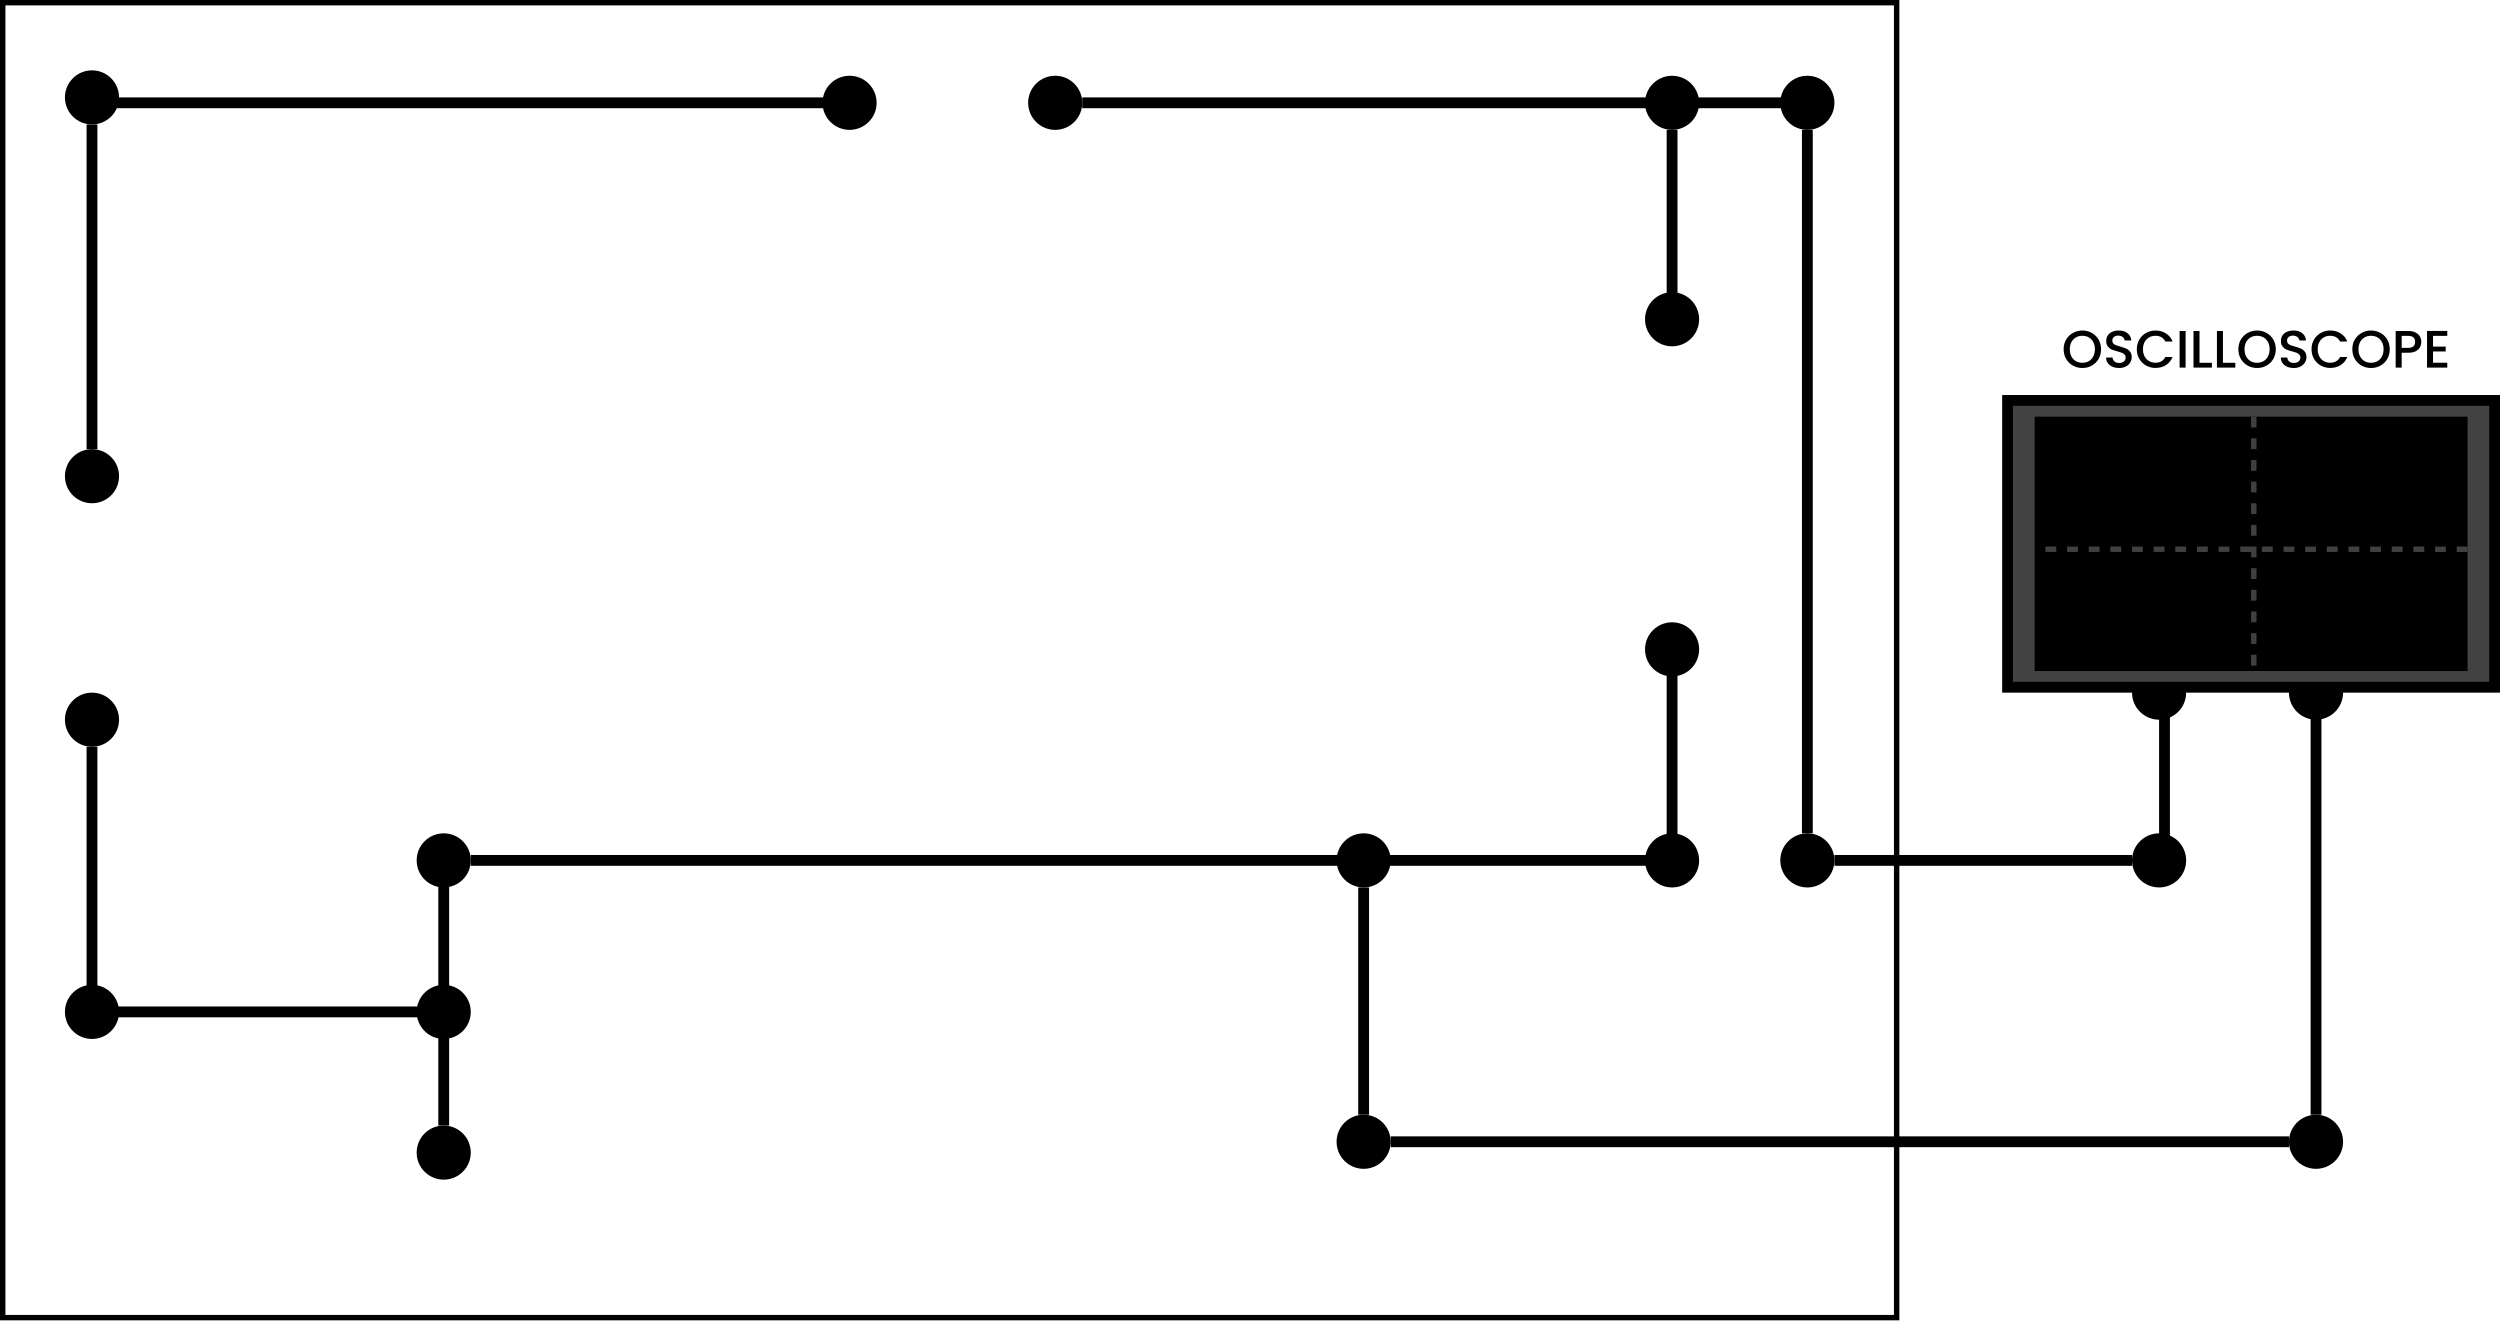 <svg width="887" height="469" viewBox="0 0 887 469" fill="none" xmlns="http://www.w3.org/2000/svg">
<g clip-path="url(#clip0_5_147)">
<path d="M738.821 130.566C737.611 130.566 736.495 130.285 735.472 129.724C734.462 129.15 733.657 128.358 733.058 127.348C732.472 126.325 732.179 125.178 732.179 123.906C732.179 122.634 732.472 121.492 733.058 120.482C733.657 119.472 734.462 118.686 735.472 118.125C736.495 117.551 737.611 117.264 738.821 117.264C740.043 117.264 741.159 117.551 742.169 118.125C743.192 118.686 743.997 119.472 744.583 120.482C745.169 121.492 745.462 122.634 745.462 123.906C745.462 125.178 745.169 126.325 744.583 127.348C743.997 128.358 743.192 129.15 742.169 129.724C741.159 130.285 740.043 130.566 738.821 130.566ZM738.821 128.714C739.681 128.714 740.448 128.521 741.122 128.134C741.795 127.735 742.319 127.174 742.693 126.45C743.08 125.714 743.273 124.866 743.273 123.906C743.273 122.945 743.08 122.104 742.693 121.38C742.319 120.657 741.795 120.102 741.122 119.715C740.448 119.329 739.681 119.135 738.821 119.135C737.96 119.135 737.193 119.329 736.52 119.715C735.846 120.102 735.316 120.657 734.929 121.38C734.555 122.104 734.368 122.945 734.368 123.906C734.368 124.866 734.555 125.714 734.929 126.45C735.316 127.174 735.846 127.735 736.52 128.134C737.193 128.521 737.96 128.714 738.821 128.714ZM751.845 130.566C750.972 130.566 750.186 130.416 749.488 130.117C748.789 129.805 748.241 129.369 747.841 128.807C747.442 128.246 747.243 127.591 747.243 126.843H749.525C749.575 127.404 749.793 127.866 750.18 128.227C750.579 128.589 751.134 128.77 751.845 128.77C752.581 128.77 753.155 128.595 753.566 128.246C753.978 127.884 754.184 127.423 754.184 126.862C754.184 126.425 754.053 126.07 753.791 125.795C753.541 125.521 753.223 125.309 752.837 125.159C752.462 125.01 751.939 124.848 751.265 124.673C750.417 124.448 749.725 124.224 749.188 123.999C748.665 123.762 748.216 123.401 747.841 122.914C747.467 122.428 747.28 121.779 747.28 120.969C747.28 120.22 747.467 119.566 747.841 119.004C748.216 118.443 748.739 118.013 749.413 117.713C750.086 117.414 750.866 117.264 751.751 117.264C753.011 117.264 754.04 117.582 754.838 118.219C755.649 118.842 756.098 119.703 756.185 120.8H753.828C753.791 120.326 753.566 119.921 753.155 119.584C752.743 119.247 752.2 119.079 751.527 119.079C750.916 119.079 750.417 119.235 750.03 119.547C749.644 119.859 749.45 120.308 749.45 120.894C749.45 121.293 749.569 121.623 749.806 121.885C750.055 122.135 750.367 122.334 750.741 122.484C751.115 122.634 751.627 122.796 752.275 122.97C753.136 123.207 753.834 123.444 754.371 123.681C754.919 123.918 755.381 124.286 755.755 124.785C756.142 125.272 756.335 125.926 756.335 126.75C756.335 127.411 756.154 128.034 755.792 128.62C755.443 129.207 754.926 129.68 754.24 130.042C753.566 130.391 752.768 130.566 751.845 130.566ZM758.141 123.906C758.141 122.634 758.434 121.492 759.02 120.482C759.619 119.472 760.423 118.686 761.433 118.125C762.456 117.551 763.572 117.264 764.782 117.264C766.167 117.264 767.395 117.607 768.468 118.293C769.553 118.967 770.339 119.927 770.825 121.174H768.262C767.925 120.488 767.457 119.977 766.859 119.64C766.26 119.304 765.568 119.135 764.782 119.135C763.922 119.135 763.155 119.329 762.481 119.715C761.808 120.102 761.277 120.657 760.891 121.38C760.517 122.104 760.33 122.945 760.33 123.906C760.33 124.866 760.517 125.708 760.891 126.431C761.277 127.155 761.808 127.716 762.481 128.115C763.155 128.502 763.922 128.695 764.782 128.695C765.568 128.695 766.26 128.527 766.859 128.19C767.457 127.853 767.925 127.342 768.262 126.656H770.825C770.339 127.903 769.553 128.864 768.468 129.537C767.395 130.211 766.167 130.547 764.782 130.547C763.56 130.547 762.444 130.267 761.433 129.705C760.423 129.132 759.619 128.34 759.02 127.329C758.434 126.319 758.141 125.178 758.141 123.906ZM775.454 117.433V130.435H773.321V117.433H775.454ZM780.387 128.714H784.783V130.435H778.254V117.433H780.387V128.714ZM788.7 128.714H793.096V130.435H786.567V117.433H788.7V128.714ZM800.81 130.566C799.6 130.566 798.484 130.285 797.461 129.724C796.451 129.15 795.647 128.358 795.048 127.348C794.462 126.325 794.169 125.178 794.169 123.906C794.169 122.634 794.462 121.492 795.048 120.482C795.647 119.472 796.451 118.686 797.461 118.125C798.484 117.551 799.6 117.264 800.81 117.264C802.033 117.264 803.149 117.551 804.159 118.125C805.182 118.686 805.986 119.472 806.572 120.482C807.159 121.492 807.452 122.634 807.452 123.906C807.452 125.178 807.159 126.325 806.572 127.348C805.986 128.358 805.182 129.15 804.159 129.724C803.149 130.285 802.033 130.566 800.81 130.566ZM800.81 128.714C801.671 128.714 802.438 128.521 803.111 128.134C803.785 127.735 804.309 127.174 804.683 126.45C805.07 125.714 805.263 124.866 805.263 123.906C805.263 122.945 805.07 122.104 804.683 121.38C804.309 120.657 803.785 120.102 803.111 119.715C802.438 119.329 801.671 119.135 800.81 119.135C799.95 119.135 799.183 119.329 798.509 119.715C797.836 120.102 797.306 120.657 796.919 121.38C796.545 122.104 796.358 122.945 796.358 123.906C796.358 124.866 796.545 125.714 796.919 126.45C797.306 127.174 797.836 127.735 798.509 128.134C799.183 128.521 799.95 128.714 800.81 128.714ZM813.835 130.566C812.962 130.566 812.176 130.416 811.477 130.117C810.779 129.805 810.23 129.369 809.831 128.807C809.432 128.246 809.232 127.591 809.232 126.843H811.515C811.565 127.404 811.783 127.866 812.17 128.227C812.569 128.589 813.124 128.77 813.835 128.77C814.571 128.77 815.144 128.595 815.556 128.246C815.967 127.884 816.173 127.423 816.173 126.862C816.173 126.425 816.042 126.07 815.78 125.795C815.531 125.521 815.213 125.309 814.826 125.159C814.452 125.01 813.928 124.848 813.255 124.673C812.407 124.448 811.714 124.224 811.178 123.999C810.654 123.762 810.205 123.401 809.831 122.914C809.457 122.428 809.27 121.779 809.27 120.969C809.27 120.22 809.457 119.566 809.831 119.004C810.205 118.443 810.729 118.013 811.403 117.713C812.076 117.414 812.856 117.264 813.741 117.264C815.001 117.264 816.03 117.582 816.828 118.219C817.639 118.842 818.088 119.703 818.175 120.8H815.818C815.78 120.326 815.556 119.921 815.144 119.584C814.733 119.247 814.19 119.079 813.517 119.079C812.905 119.079 812.407 119.235 812.02 119.547C811.633 119.859 811.44 120.308 811.44 120.894C811.44 121.293 811.558 121.623 811.795 121.885C812.045 122.135 812.357 122.334 812.731 122.484C813.105 122.634 813.616 122.796 814.265 122.97C815.126 123.207 815.824 123.444 816.36 123.681C816.909 123.918 817.371 124.286 817.745 124.785C818.131 125.272 818.325 125.926 818.325 126.75C818.325 127.411 818.144 128.034 817.782 128.62C817.433 129.207 816.915 129.68 816.229 130.042C815.556 130.391 814.758 130.566 813.835 130.566ZM820.13 123.906C820.13 122.634 820.423 121.492 821.01 120.482C821.608 119.472 822.413 118.686 823.423 118.125C824.446 117.551 825.562 117.264 826.772 117.264C828.156 117.264 829.385 117.607 830.457 118.293C831.542 118.967 832.328 119.927 832.815 121.174H830.251C829.915 120.488 829.447 119.977 828.848 119.64C828.25 119.304 827.557 119.135 826.772 119.135C825.911 119.135 825.144 119.329 824.471 119.715C823.797 120.102 823.267 120.657 822.88 121.38C822.506 122.104 822.319 122.945 822.319 123.906C822.319 124.866 822.506 125.708 822.88 126.431C823.267 127.155 823.797 127.716 824.471 128.115C825.144 128.502 825.911 128.695 826.772 128.695C827.557 128.695 828.25 128.527 828.848 128.19C829.447 127.853 829.915 127.342 830.251 126.656H832.815C832.328 127.903 831.542 128.864 830.457 129.537C829.385 130.211 828.156 130.547 826.772 130.547C825.549 130.547 824.433 130.267 823.423 129.705C822.413 129.132 821.608 128.34 821.01 127.329C820.423 126.319 820.13 125.178 820.13 123.906ZM841.241 130.566C840.032 130.566 838.915 130.285 837.893 129.724C836.882 129.15 836.078 128.358 835.479 127.348C834.893 126.325 834.6 125.178 834.6 123.906C834.6 122.634 834.893 121.492 835.479 120.482C836.078 119.472 836.882 118.686 837.893 118.125C838.915 117.551 840.032 117.264 841.241 117.264C842.464 117.264 843.58 117.551 844.59 118.125C845.613 118.686 846.417 119.472 847.004 120.482C847.59 121.492 847.883 122.634 847.883 123.906C847.883 125.178 847.59 126.325 847.004 127.348C846.417 128.358 845.613 129.15 844.59 129.724C843.58 130.285 842.464 130.566 841.241 130.566ZM841.241 128.714C842.102 128.714 842.869 128.521 843.543 128.134C844.216 127.735 844.74 127.174 845.114 126.45C845.501 125.714 845.694 124.866 845.694 123.906C845.694 122.945 845.501 122.104 845.114 121.38C844.74 120.657 844.216 120.102 843.543 119.715C842.869 119.329 842.102 119.135 841.241 119.135C840.381 119.135 839.614 119.329 838.94 119.715C838.267 120.102 837.737 120.657 837.35 121.38C836.976 122.104 836.789 122.945 836.789 123.906C836.789 124.866 836.976 125.714 837.35 126.45C837.737 127.174 838.267 127.735 838.94 128.134C839.614 128.521 840.381 128.714 841.241 128.714ZM859.074 121.305C859.074 121.966 858.918 122.59 858.606 123.176C858.294 123.762 857.795 124.243 857.109 124.617C856.424 124.978 855.544 125.159 854.472 125.159H852.114V130.435H849.982V117.433H854.472C855.469 117.433 856.311 117.607 856.997 117.957C857.696 118.293 858.213 118.755 858.55 119.341C858.899 119.927 859.074 120.582 859.074 121.305ZM854.472 123.419C855.282 123.419 855.887 123.239 856.286 122.877C856.685 122.503 856.885 121.979 856.885 121.305C856.885 119.884 856.081 119.173 854.472 119.173H852.114V123.419H854.472ZM863.241 119.154V122.97H867.731V124.71H863.241V128.695H868.292V130.435H861.108V117.414H868.292V119.154H863.241Z" fill="black"/>
<rect x="0.96" y="0.96" width="671.97" height="466.539" stroke="black" stroke-width="1.92"/>
<circle cx="9.6" cy="9.6" r="9.6" transform="matrix(-1 0 0 1 602.853 26.879)" fill="black"/>
<circle cx="9.6" cy="9.6" r="9.6" transform="matrix(-1 0 0 1 602.853 220.79)" fill="black"/>
<circle cx="9.6" cy="9.6" r="9.6" transform="matrix(-1 0 0 1 493.418 295.667)" fill="black"/>
<circle cx="9.6" cy="9.6" r="9.6" transform="matrix(-1 0 0 1 493.418 395.502)" fill="black"/>
<circle cx="9.6" cy="9.6" r="9.6" transform="matrix(-1 0 0 1 650.851 26.879)" fill="black"/>
<circle cx="9.6" cy="9.6" r="9.6" transform="matrix(-1 0 0 1 383.983 26.879)" fill="black"/>
<circle cx="9.6" cy="9.6" r="9.6" transform="matrix(-1 0 0 1 602.853 103.675)" fill="black"/>
<circle cx="9.6" cy="9.6" r="9.6" transform="matrix(-1 0 0 1 602.853 295.667)" fill="black"/>
<circle cx="9.6" cy="9.6" r="9.6" transform="matrix(-1 0 0 1 650.851 295.667)" fill="black"/>
<circle cx="9.6" cy="9.6" r="9.6" transform="matrix(-1 0 0 1 775.645 295.667)" fill="black"/>
<circle cx="9.6" cy="9.6" r="9.6" transform="matrix(-1 0 0 1 831.323 395.502)" fill="black"/>
<circle cx="9.6" cy="9.6" r="9.6" transform="matrix(-1 0 0 1 831.323 236.149)" fill="black"/>
<circle cx="9.6" cy="9.6" r="9.6" transform="matrix(-1 0 0 1 775.645 236.149)" fill="black"/>
<line x1="593.253" y1="46.078" x2="593.253" y2="107.515" stroke="black" stroke-width="3.84"/>
<line x1="593.253" y1="236.149" x2="593.253" y2="297.587" stroke="black" stroke-width="3.84"/>
<line x1="821.723" y1="249.589" x2="821.723" y2="395.502" stroke="black" stroke-width="3.84"/>
<line x1="767.965" y1="245.749" x2="767.965" y2="307.186" stroke="black" stroke-width="3.84"/>
<line x1="483.818" y1="314.866" x2="483.818" y2="395.502" stroke="black" stroke-width="3.84"/>
<line x1="641.251" y1="46.078" x2="641.251" y2="295.667" stroke="black" stroke-width="3.84"/>
<line x1="641.251" y1="36.478" x2="383.983" y2="36.478" stroke="black" stroke-width="3.84"/>
<circle cx="32.639" cy="255.349" r="9.6" fill="black"/>
<circle cx="157.433" cy="305.266" r="9.6" fill="black"/>
<circle cx="157.433" cy="359.024" r="9.6" fill="black"/>
<circle cx="157.433" cy="408.942" r="9.6" fill="black"/>
<circle cx="32.639" cy="359.024" r="9.6" fill="black"/>
<line x1="32.639" y1="264.948" x2="32.639" y2="351.344" stroke="black" stroke-width="3.84"/>
<line x1="157.433" y1="312.946" x2="157.433" y2="399.342" stroke="black" stroke-width="3.84"/>
<line x1="38.398" y1="359.024" x2="151.673" y2="359.024" stroke="black" stroke-width="3.84"/>
<line x1="167.032" y1="305.266" x2="591.333" y2="305.266" stroke="black" stroke-width="3.84"/>
<line x1="650.851" y1="305.266" x2="756.446" y2="305.266" stroke="black" stroke-width="3.84"/>
<line x1="493.418" y1="405.102" x2="812.123" y2="405.102" stroke="black" stroke-width="3.84"/>
<circle cx="32.639" cy="34.559" r="9.6" fill="black"/>
<circle cx="301.426" cy="36.478" r="9.6" fill="black"/>
<circle cx="32.639" cy="168.952" r="9.6" fill="black"/>
<line x1="38.398" y1="36.478" x2="297.587" y2="36.478" stroke="black" stroke-width="3.84"/>
<line x1="32.639" y1="44.158" x2="32.639" y2="159.353" stroke="black" stroke-width="3.84"/>
<rect x="710.368" y="140.154" width="176.632" height="105.595" fill="black"/>
<rect x="714.208" y="143.993" width="168.952" height="97.916" fill="#424242"/>
<rect x="721.888" y="147.833" width="153.593" height="90.236" fill="black"/>
<line x1="799.644" y1="147.833" x2="799.644" y2="238.069" stroke="#404040" stroke-width="1.92" stroke-dasharray="3.84 3.84"/>
<line x1="875.481" y1="194.871" x2="721.888" y2="194.871" stroke="#404040" stroke-width="1.92" stroke-dasharray="3.84 3.84"/>
</g>
<defs>
<clipPath id="clip0_5_147">
<rect width="887" height="468.459" fill="white"/>
</clipPath>
</defs>
</svg>
